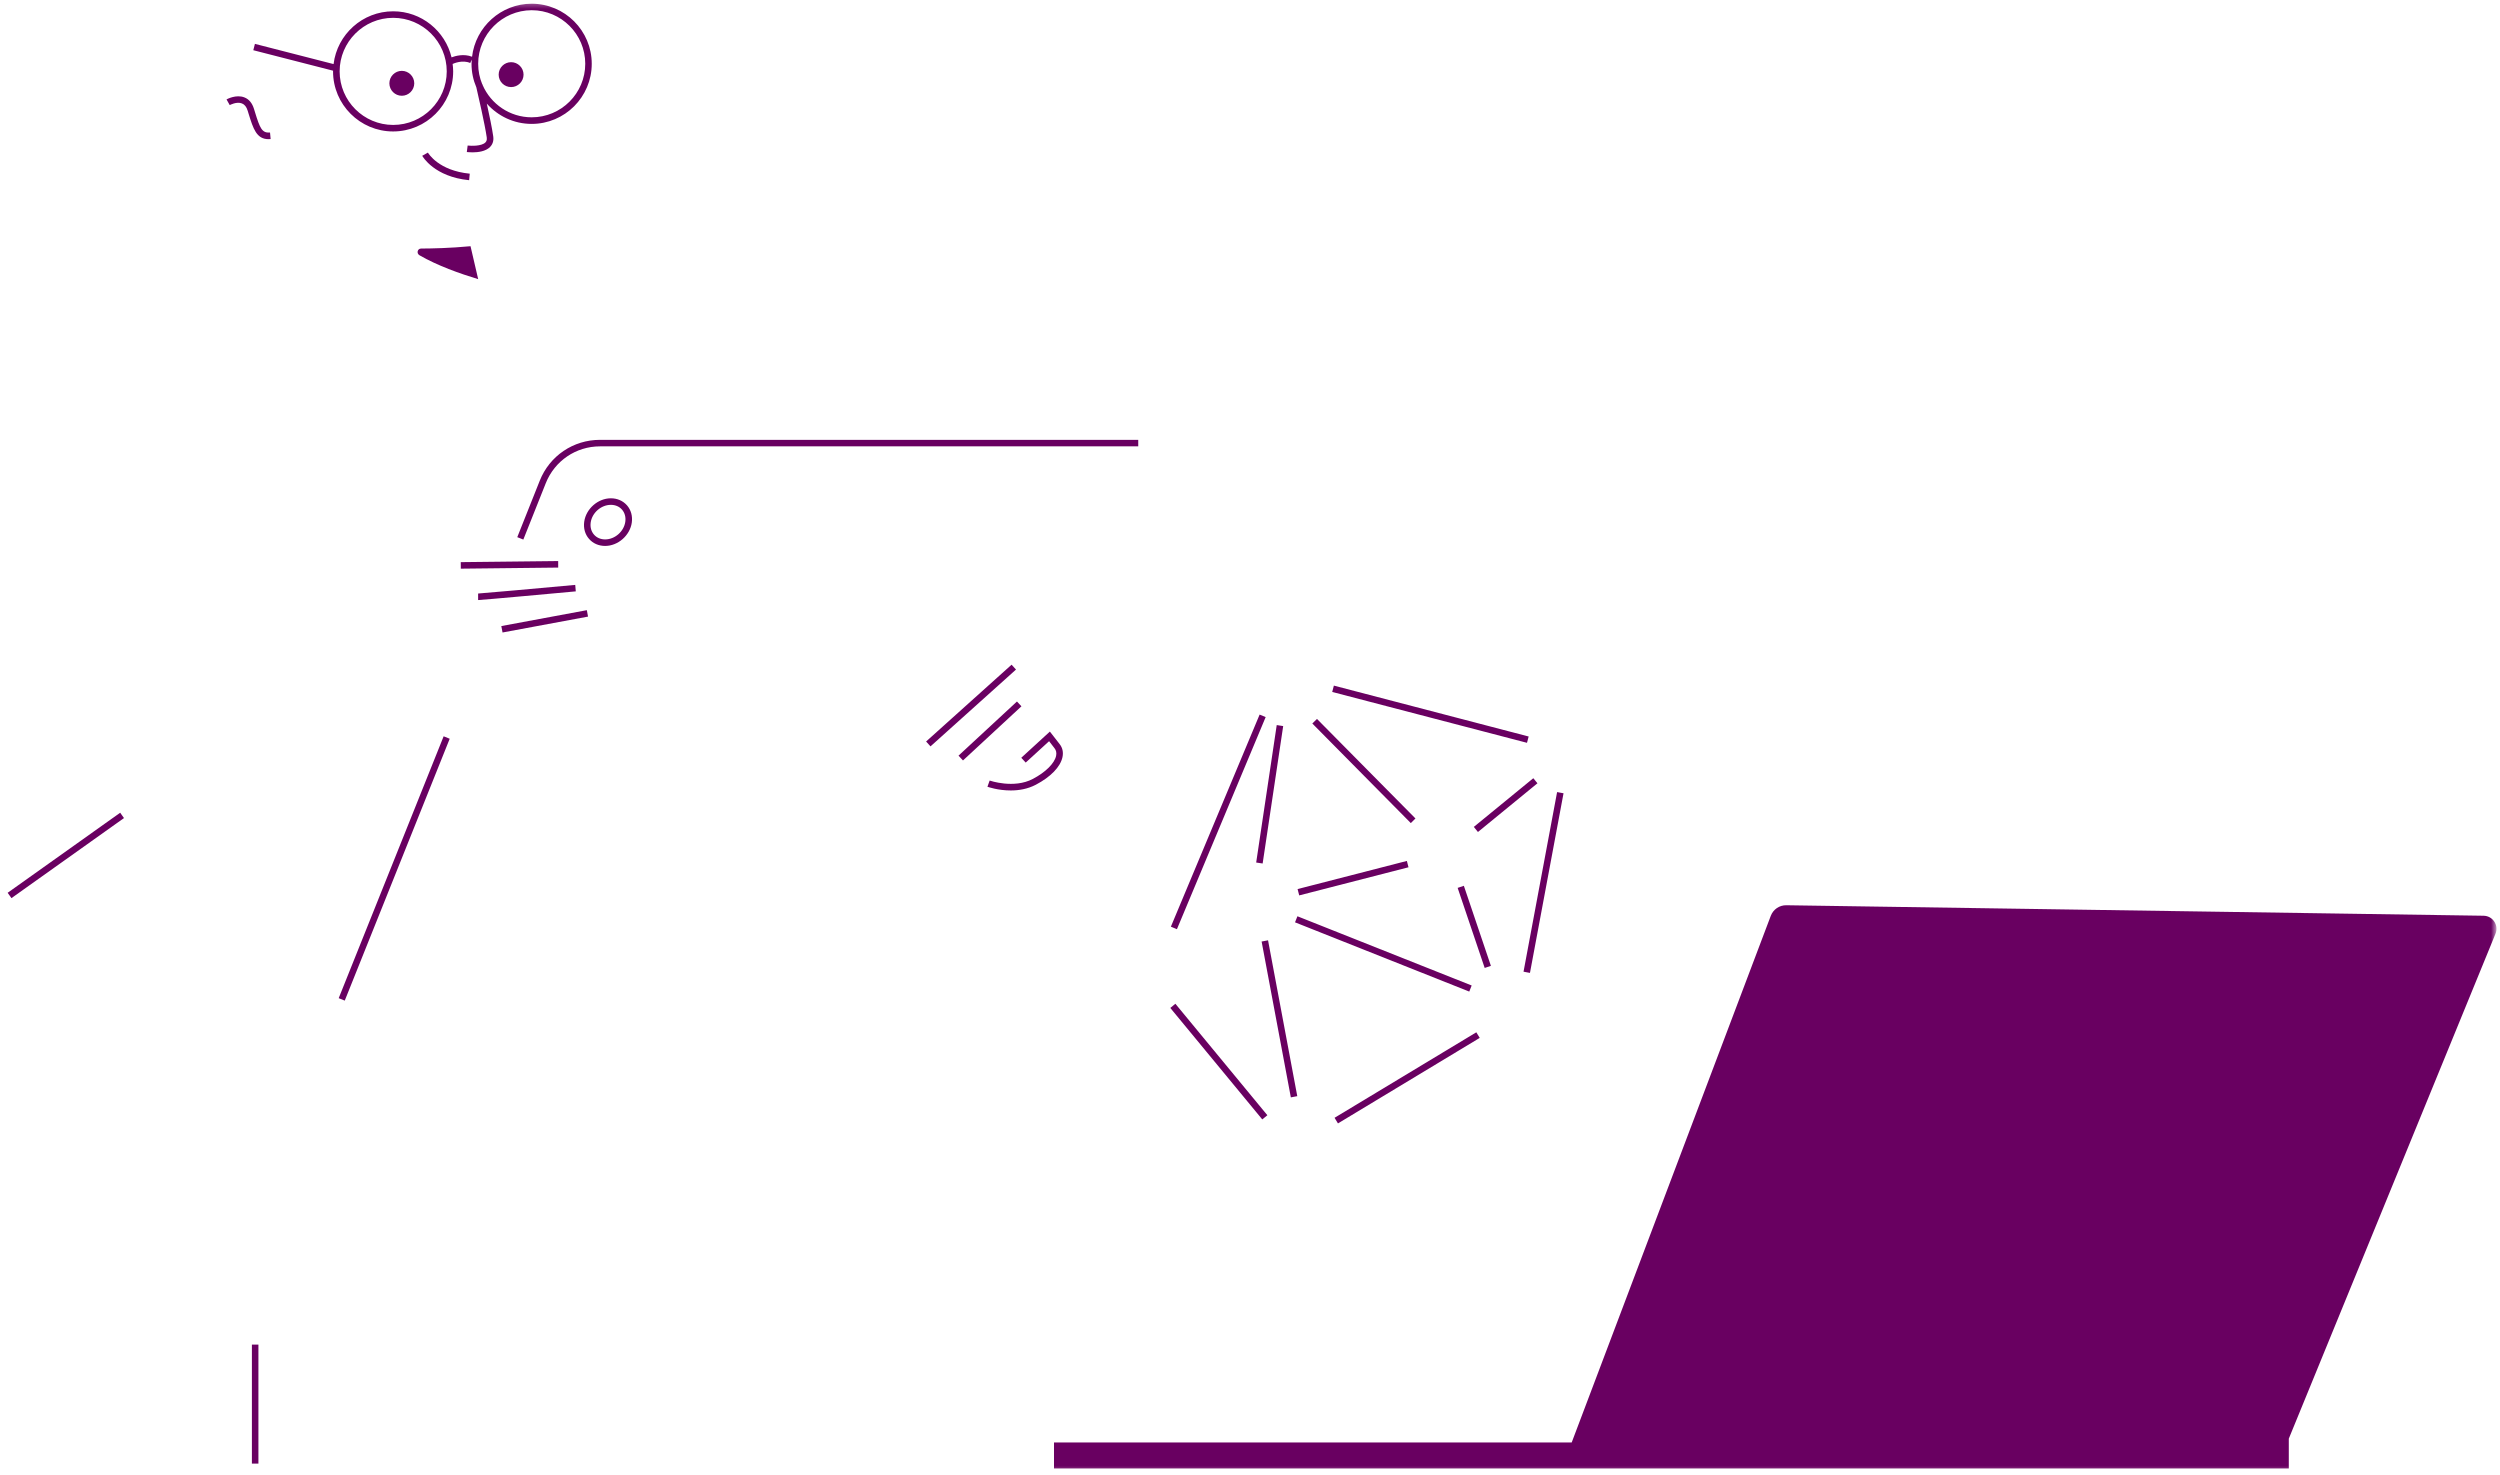 <svg width="417" height="246" viewBox="0 0 417 246" fill="none" xmlns="http://www.w3.org/2000/svg">
<mask id="mask0_113_676" style="mask-type:luminance" maskUnits="userSpaceOnUse" x="0" y="0" width="417" height="246">
<path d="M0 0.333H416.359V245.667H0V0.333Z" fill="white"/>
</mask>
<g mask="url(#mask0_113_676)">
<path d="M416.25 155.745L381.771 239.969V244.943H175.807V240.599H262.161L295.364 152.766C295.776 151.682 296.812 150.974 297.963 150.995L414.265 152.745C415.802 152.771 416.833 154.333 416.25 155.745ZM67.021 15.974C68.166 15.974 69.099 15.037 69.099 13.896C69.099 12.755 68.166 11.818 67.021 11.818C65.88 11.818 64.948 12.755 64.948 13.896C64.948 15.037 65.88 15.974 67.021 15.974ZM85.255 14.526C86.396 14.526 87.328 13.589 87.328 12.448C87.328 11.307 86.396 10.37 85.255 10.37C84.109 10.37 83.177 11.307 83.177 12.448C83.177 13.599 84.109 14.526 85.255 14.526ZM55.552 11.906C55.552 11.875 55.562 11.828 55.562 11.792L42.25 8.375L42.521 7.318L55.641 10.688C56.245 5.734 60.474 1.885 65.583 1.885C70.302 1.885 74.26 5.167 75.318 9.568C75.937 9.333 77.349 8.922 78.739 9.464C79.323 4.495 83.562 0.62 88.682 0.62C94.208 0.62 98.703 5.115 98.703 10.641C98.703 16.172 94.208 20.667 88.682 20.667C85.708 20.667 83.036 19.354 81.198 17.281C81.614 19.167 82.088 21.422 82.271 22.74C82.401 23.641 82.052 24.198 81.739 24.521C81.005 25.26 79.724 25.412 78.833 25.412C78.338 25.412 77.969 25.365 77.864 25.359L78.005 24.276C78.573 24.344 80.323 24.406 80.963 23.76C81.094 23.63 81.26 23.401 81.187 22.906C80.875 20.734 79.739 15.787 79.453 14.568C78.937 13.365 78.651 12.037 78.651 10.641C78.651 10.406 78.666 10.172 78.687 9.943L78.432 10.51C77.141 9.938 75.682 10.583 75.5 10.667C75.552 11.078 75.588 11.49 75.588 11.906C75.588 17.438 71.099 21.927 65.568 21.927C60.052 21.927 55.552 17.438 55.552 11.906ZM79.76 10.641C79.76 11.844 80 13 80.437 14.047L80.463 14.037C80.474 14.052 80.484 14.125 80.51 14.203C81.885 17.359 85.036 19.568 88.687 19.568C93.62 19.568 97.62 15.562 97.62 10.635C97.62 5.708 93.62 1.703 88.687 1.703C83.76 1.719 79.76 5.724 79.76 10.641ZM56.651 11.906C56.651 16.833 60.656 20.839 65.583 20.839C70.51 20.839 74.516 16.833 74.516 11.906C74.516 6.979 70.51 2.974 65.583 2.974C60.656 2.974 56.651 6.99 56.651 11.906ZM78.354 28.969C73.146 28.464 71.448 25.573 71.375 25.453L70.427 25.984C70.505 26.125 72.437 29.49 78.25 30.057L78.354 28.969ZM93.104 93.583L76.854 93.766L76.864 94.854L93.109 94.672L93.104 93.583ZM95.948 97.562C89.693 98.135 80.213 98.99 79.75 99V100.089C80.297 100.089 94.437 98.792 96.041 98.641L95.948 97.562ZM83.62 104.427L83.823 105.5L98.083 102.849L97.885 101.776L83.62 104.427ZM168.734 110.87L154.474 123.682L155.208 124.495L169.469 111.682L168.734 110.87ZM169.63 117.01L159.88 126.042L160.625 126.844L170.375 117.813L169.63 117.01ZM176.75 124.12L175.12 122.026L170.349 126.396L171.088 127.198L174.989 123.63L175.885 124.792C176.177 125.156 176.26 125.583 176.156 126.083C175.885 127.339 174.396 128.813 172.276 129.927C169.109 131.594 165.114 130.208 165.073 130.198L164.703 131.229C164.818 131.271 166.484 131.849 168.594 131.849C169.911 131.849 171.396 131.62 172.781 130.891C175.26 129.589 176.87 127.917 177.219 126.302C177.396 125.5 177.239 124.74 176.75 124.12ZM42.016 244.13H43.104V224.281H42.016V244.13ZM1.276 148.917L1.911 149.807L20.682 136.453L20.047 135.563L1.276 148.917ZM69.963 42.573C72.937 44.302 76.729 45.646 79.76 46.562L78.484 41.068C75.073 41.391 72.109 41.448 70.25 41.458C69.63 41.448 69.432 42.26 69.963 42.573ZM42.531 18.703L42.364 18.162C42.062 17.182 41.521 16.537 40.76 16.245C39.391 15.703 37.849 16.547 37.786 16.583L38.318 17.531C38.328 17.526 39.479 16.896 40.359 17.255C40.802 17.427 41.12 17.828 41.318 18.484L41.484 19.026C42.234 21.432 42.776 23.214 44.791 23.214C44.901 23.214 45.016 23.203 45.141 23.193L45.041 22.104C43.693 22.219 43.359 21.391 42.531 18.703ZM90.026 80.193L86.281 89.599L87.291 90L91.036 80.594C92.521 76.87 96.068 74.453 100.083 74.453H189.859V73.365H100.083C95.614 73.365 91.672 76.042 90.026 80.193ZM56.495 166.495L57.505 166.901L75.01 123.224L74 122.813L56.495 166.495ZM104.583 84.292C105.255 85.062 105.531 86.083 105.385 87.162C105.078 89.318 103.083 91.062 100.937 91.062C99.864 91.062 98.911 90.646 98.25 89.885C97.578 89.12 97.297 88.099 97.448 87.016C97.75 84.859 99.75 83.115 101.896 83.115C102.958 83.115 103.917 83.537 104.583 84.292ZM103.755 85.01C103.297 84.484 102.635 84.208 101.896 84.208C100.265 84.208 98.755 85.531 98.526 87.162C98.422 87.932 98.614 88.635 99.078 89.172C99.531 89.693 100.193 89.974 100.937 89.974C102.568 89.974 104.078 88.646 104.302 87.016C104.406 86.25 104.213 85.542 103.755 85.01ZM254.979 122.849L222.489 114.359L222.213 115.417L254.703 123.901L254.979 122.849ZM246.521 138.776L256.448 130.651L255.755 129.807L245.833 137.927L246.521 138.776ZM236.099 136.521L219.672 119.917L218.896 120.682L235.323 137.292L236.099 136.521ZM234.937 144.661L234.667 143.604L216.437 148.297L216.708 149.354L234.937 144.661ZM210.609 144.031L214.036 121.109L212.958 120.943L209.531 143.87L210.609 144.031ZM211.114 119.609L210.104 119.193L195.302 154.568L196.312 154.99L211.114 119.609ZM211.396 186.021L196.052 167.427L195.208 168.125L210.547 186.719L211.396 186.021ZM210.437 157.047L215.312 183.042L216.385 182.839L211.51 156.844L210.437 157.047ZM223.172 187.385L246.818 173.12L246.25 172.188L222.604 186.448L223.172 187.385ZM245.474 164.38L216.411 152.833L216.01 153.844L245.073 165.396L245.474 164.38ZM248.682 161.104L244.172 147.75L243.135 148.099L247.646 161.453L248.682 161.104ZM255.198 162.281L260.797 132.318L259.724 132.12L254.125 162.078L255.198 162.281Z" fill="#690061"/>
</g>
</svg>
